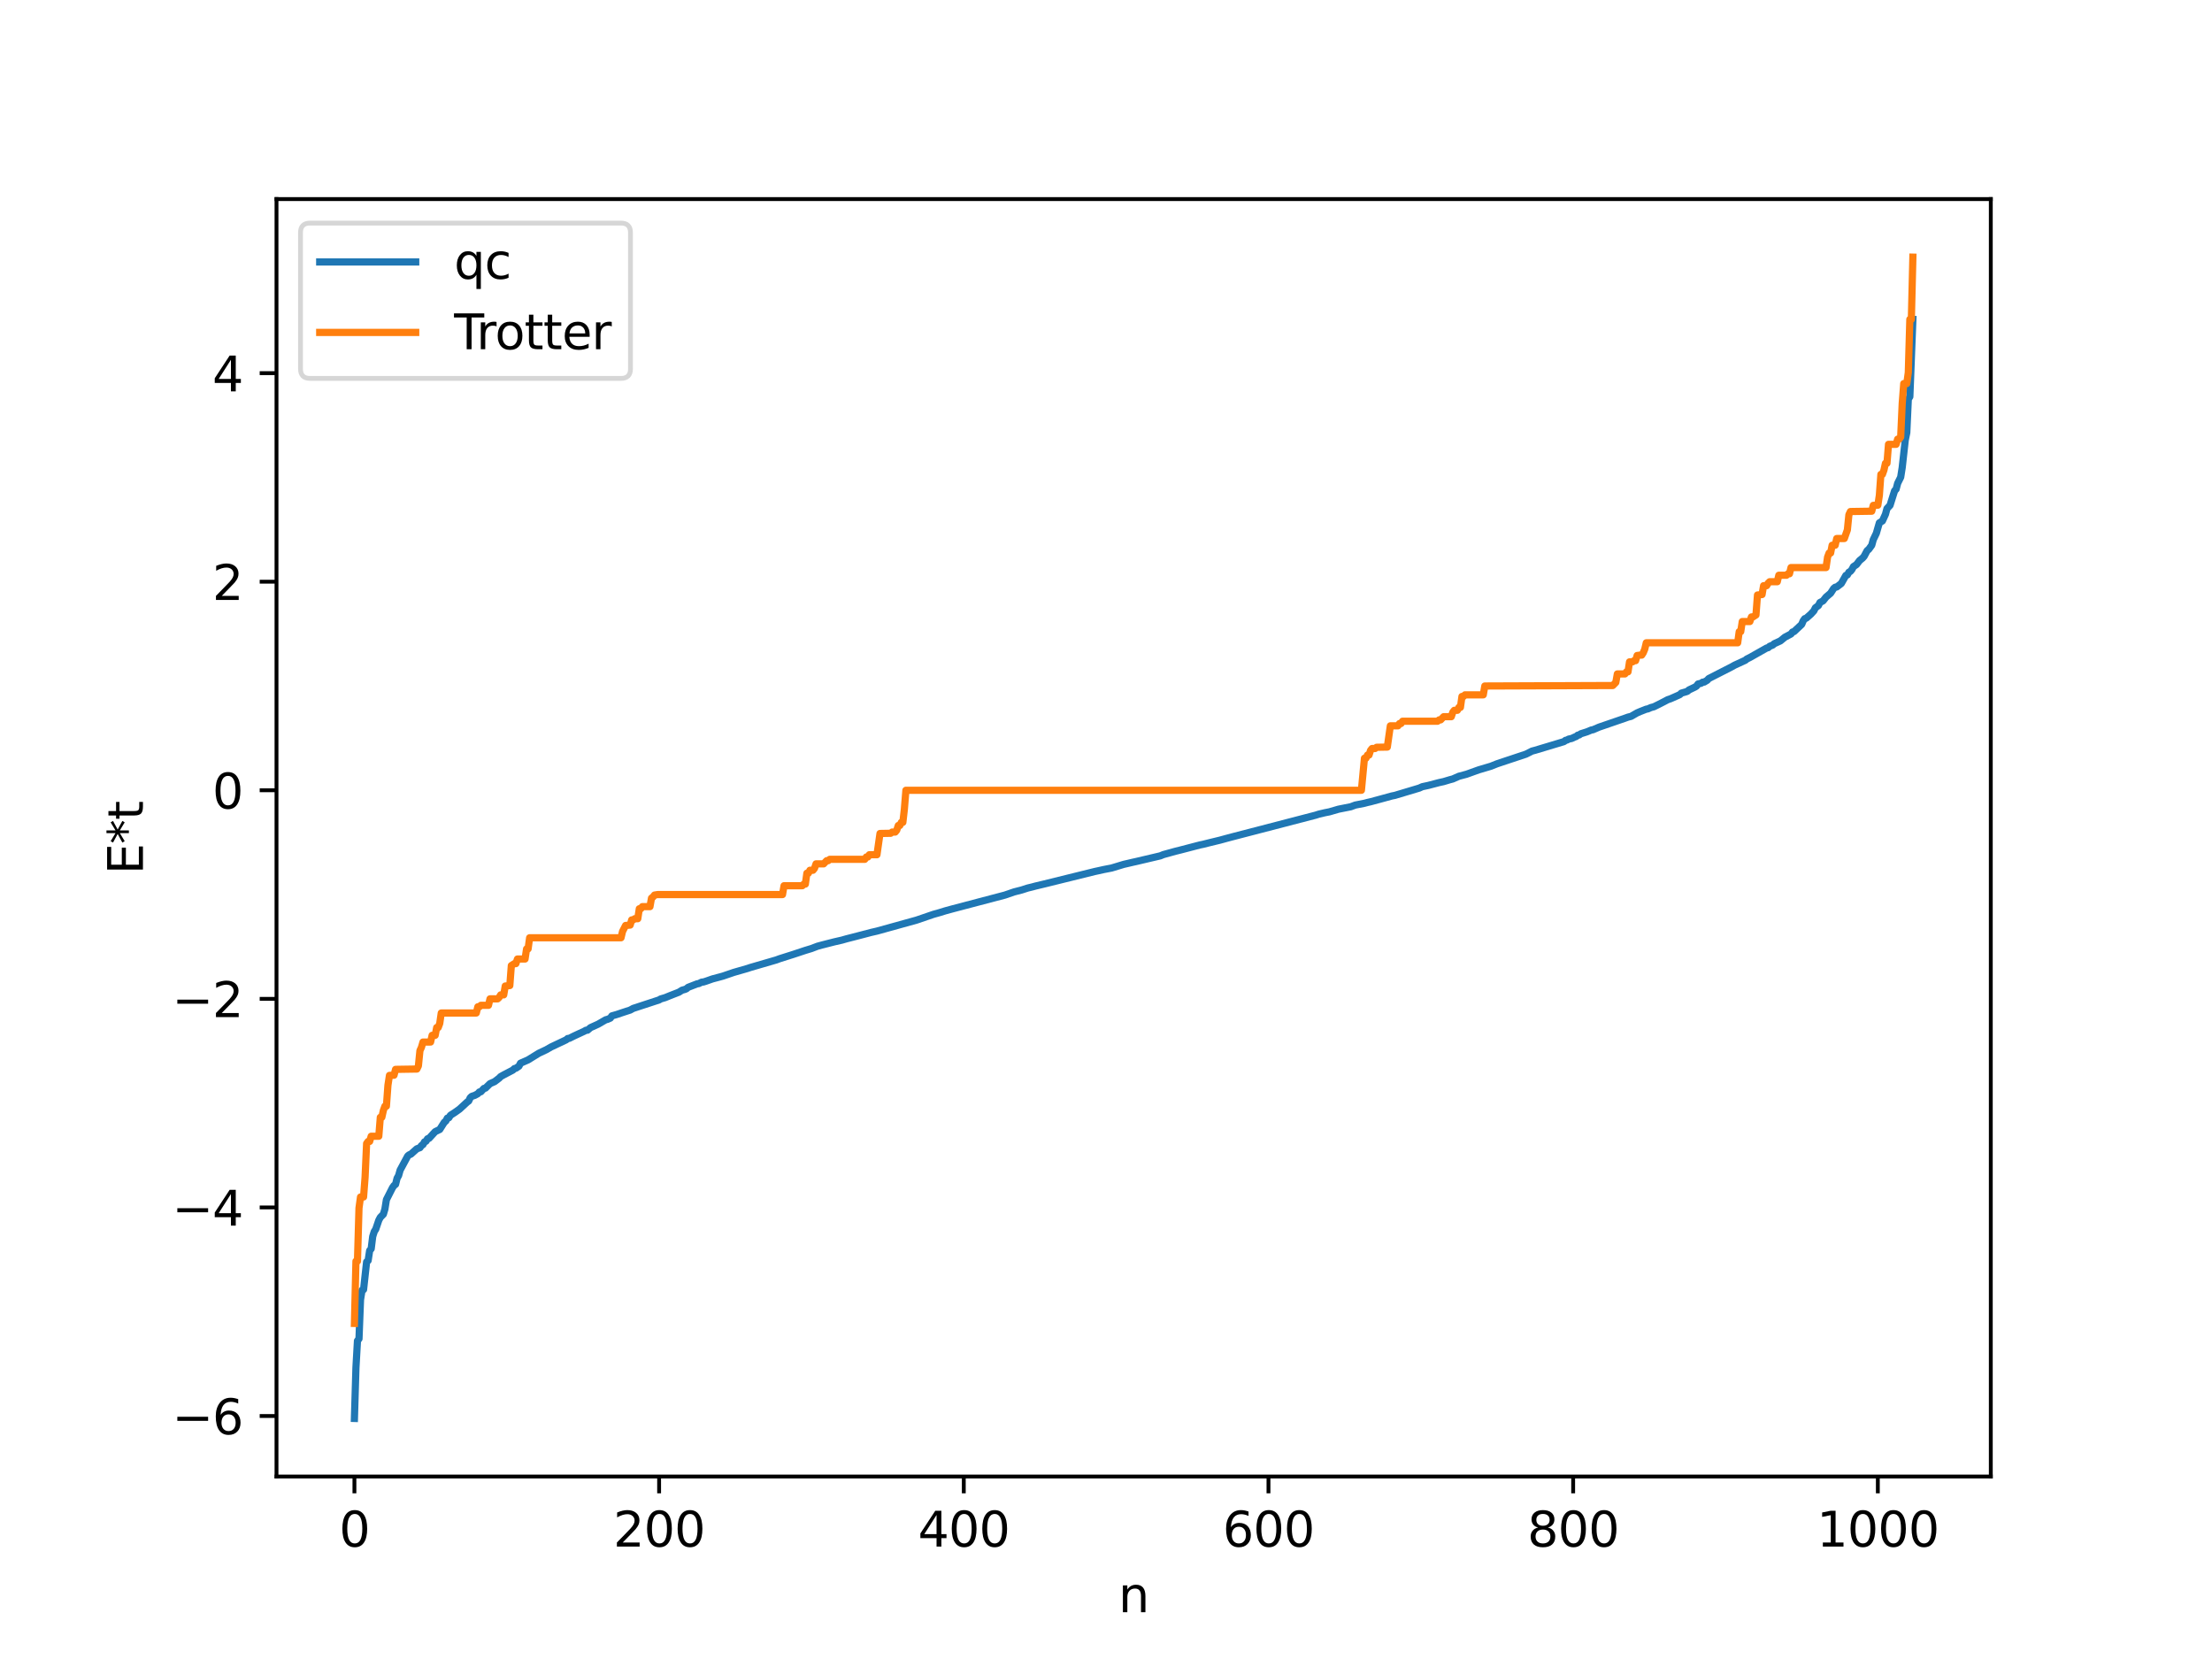 <?xml version="1.0" encoding="utf-8" standalone="no"?>
<!DOCTYPE svg PUBLIC "-//W3C//DTD SVG 1.1//EN"
  "http://www.w3.org/Graphics/SVG/1.1/DTD/svg11.dtd">
<svg xmlns:xlink="http://www.w3.org/1999/xlink" width="460.8pt" height="345.6pt" viewBox="0 0 460.8 345.6" xmlns="http://www.w3.org/2000/svg" version="1.1">
 <defs>
  <style type="text/css">*{stroke-linejoin: round; stroke-linecap: butt}</style>
 </defs>
 <g id="figure_1">
  <g id="patch_1">
   <path d="M 0 345.6 
L 460.8 345.6 
L 460.8 0 
L 0 0 
z
" style="fill: #ffffff"/>
  </g>
  <g id="axes_1">
   <g id="patch_2">
    <path d="M 57.6 307.584 
L 414.72 307.584 
L 414.72 41.472 
L 57.6 41.472 
z
" style="fill: #ffffff"/>
   </g>
   <g id="matplotlib.axis_1">
    <g id="xtick_1">
     <g id="line2d_1">
      <defs>
       <path id="mb3453047c4" d="M 0 0 
L 0 3.5 
" style="stroke: #000000; stroke-width: 0.8"/>
      </defs>
      <g>
       <use xlink:href="#mb3453047c4" x="73.833" y="307.584" style="stroke: #000000; stroke-width: 0.8"/>
      </g>
     </g>
     <g id="text_1">
      <!-- 0 -->
      <g transform="translate(70.651 322.182) scale(0.1 -0.1)">
       <defs>
        <path id="DejaVuSans-30" d="M 2034 4250 
Q 1547 4250 1301 3770 
Q 1056 3291 1056 2328 
Q 1056 1369 1301 889 
Q 1547 409 2034 409 
Q 2525 409 2770 889 
Q 3016 1369 3016 2328 
Q 3016 3291 2770 3770 
Q 2525 4250 2034 4250 
z
M 2034 4750 
Q 2819 4750 3233 4129 
Q 3647 3509 3647 2328 
Q 3647 1150 3233 529 
Q 2819 -91 2034 -91 
Q 1250 -91 836 529 
Q 422 1150 422 2328 
Q 422 3509 836 4129 
Q 1250 4750 2034 4750 
z
" transform="scale(0.016)"/>
       </defs>
       <use xlink:href="#DejaVuSans-30"/>
      </g>
     </g>
    </g>
    <g id="xtick_2">
     <g id="line2d_2">
      <g>
       <use xlink:href="#mb3453047c4" x="137.304" y="307.584" style="stroke: #000000; stroke-width: 0.8"/>
      </g>
     </g>
     <g id="text_2">
      <!-- 200 -->
      <g transform="translate(127.76 322.182) scale(0.1 -0.1)">
       <defs>
        <path id="DejaVuSans-32" d="M 1228 531 
L 3431 531 
L 3431 0 
L 469 0 
L 469 531 
Q 828 903 1448 1529 
Q 2069 2156 2228 2338 
Q 2531 2678 2651 2914 
Q 2772 3150 2772 3378 
Q 2772 3750 2511 3984 
Q 2250 4219 1831 4219 
Q 1534 4219 1204 4116 
Q 875 4013 500 3803 
L 500 4441 
Q 881 4594 1212 4672 
Q 1544 4750 1819 4750 
Q 2544 4750 2975 4387 
Q 3406 4025 3406 3419 
Q 3406 3131 3298 2873 
Q 3191 2616 2906 2266 
Q 2828 2175 2409 1742 
Q 1991 1309 1228 531 
z
" transform="scale(0.016)"/>
       </defs>
       <use xlink:href="#DejaVuSans-32"/>
       <use xlink:href="#DejaVuSans-30" x="63.623"/>
       <use xlink:href="#DejaVuSans-30" x="127.246"/>
      </g>
     </g>
    </g>
    <g id="xtick_3">
     <g id="line2d_3">
      <g>
       <use xlink:href="#mb3453047c4" x="200.775" y="307.584" style="stroke: #000000; stroke-width: 0.8"/>
      </g>
     </g>
     <g id="text_3">
      <!-- 400 -->
      <g transform="translate(191.231 322.182) scale(0.1 -0.1)">
       <defs>
        <path id="DejaVuSans-34" d="M 2419 4116 
L 825 1625 
L 2419 1625 
L 2419 4116 
z
M 2253 4666 
L 3047 4666 
L 3047 1625 
L 3713 1625 
L 3713 1100 
L 3047 1100 
L 3047 0 
L 2419 0 
L 2419 1100 
L 313 1100 
L 313 1709 
L 2253 4666 
z
" transform="scale(0.016)"/>
       </defs>
       <use xlink:href="#DejaVuSans-34"/>
       <use xlink:href="#DejaVuSans-30" x="63.623"/>
       <use xlink:href="#DejaVuSans-30" x="127.246"/>
      </g>
     </g>
    </g>
    <g id="xtick_4">
     <g id="line2d_4">
      <g>
       <use xlink:href="#mb3453047c4" x="264.246" y="307.584" style="stroke: #000000; stroke-width: 0.8"/>
      </g>
     </g>
     <g id="text_4">
      <!-- 600 -->
      <g transform="translate(254.702 322.182) scale(0.1 -0.1)">
       <defs>
        <path id="DejaVuSans-36" d="M 2113 2584 
Q 1688 2584 1439 2293 
Q 1191 2003 1191 1497 
Q 1191 994 1439 701 
Q 1688 409 2113 409 
Q 2538 409 2786 701 
Q 3034 994 3034 1497 
Q 3034 2003 2786 2293 
Q 2538 2584 2113 2584 
z
M 3366 4563 
L 3366 3988 
Q 3128 4100 2886 4159 
Q 2644 4219 2406 4219 
Q 1781 4219 1451 3797 
Q 1122 3375 1075 2522 
Q 1259 2794 1537 2939 
Q 1816 3084 2150 3084 
Q 2853 3084 3261 2657 
Q 3669 2231 3669 1497 
Q 3669 778 3244 343 
Q 2819 -91 2113 -91 
Q 1303 -91 875 529 
Q 447 1150 447 2328 
Q 447 3434 972 4092 
Q 1497 4750 2381 4750 
Q 2619 4750 2861 4703 
Q 3103 4656 3366 4563 
z
" transform="scale(0.016)"/>
       </defs>
       <use xlink:href="#DejaVuSans-36"/>
       <use xlink:href="#DejaVuSans-30" x="63.623"/>
       <use xlink:href="#DejaVuSans-30" x="127.246"/>
      </g>
     </g>
    </g>
    <g id="xtick_5">
     <g id="line2d_5">
      <g>
       <use xlink:href="#mb3453047c4" x="327.717" y="307.584" style="stroke: #000000; stroke-width: 0.8"/>
      </g>
     </g>
     <g id="text_5">
      <!-- 800 -->
      <g transform="translate(318.173 322.182) scale(0.1 -0.1)">
       <defs>
        <path id="DejaVuSans-38" d="M 2034 2216 
Q 1584 2216 1326 1975 
Q 1069 1734 1069 1313 
Q 1069 891 1326 650 
Q 1584 409 2034 409 
Q 2484 409 2743 651 
Q 3003 894 3003 1313 
Q 3003 1734 2745 1975 
Q 2488 2216 2034 2216 
z
M 1403 2484 
Q 997 2584 770 2862 
Q 544 3141 544 3541 
Q 544 4100 942 4425 
Q 1341 4750 2034 4750 
Q 2731 4750 3128 4425 
Q 3525 4100 3525 3541 
Q 3525 3141 3298 2862 
Q 3072 2584 2669 2484 
Q 3125 2378 3379 2068 
Q 3634 1759 3634 1313 
Q 3634 634 3220 271 
Q 2806 -91 2034 -91 
Q 1263 -91 848 271 
Q 434 634 434 1313 
Q 434 1759 690 2068 
Q 947 2378 1403 2484 
z
M 1172 3481 
Q 1172 3119 1398 2916 
Q 1625 2713 2034 2713 
Q 2441 2713 2670 2916 
Q 2900 3119 2900 3481 
Q 2900 3844 2670 4047 
Q 2441 4250 2034 4250 
Q 1625 4250 1398 4047 
Q 1172 3844 1172 3481 
z
" transform="scale(0.016)"/>
       </defs>
       <use xlink:href="#DejaVuSans-38"/>
       <use xlink:href="#DejaVuSans-30" x="63.623"/>
       <use xlink:href="#DejaVuSans-30" x="127.246"/>
      </g>
     </g>
    </g>
    <g id="xtick_6">
     <g id="line2d_6">
      <g>
       <use xlink:href="#mb3453047c4" x="391.188" y="307.584" style="stroke: #000000; stroke-width: 0.8"/>
      </g>
     </g>
     <g id="text_6">
      <!-- 1000 -->
      <g transform="translate(378.463 322.182) scale(0.1 -0.1)">
       <defs>
        <path id="DejaVuSans-31" d="M 794 531 
L 1825 531 
L 1825 4091 
L 703 3866 
L 703 4441 
L 1819 4666 
L 2450 4666 
L 2450 531 
L 3481 531 
L 3481 0 
L 794 0 
L 794 531 
z
" transform="scale(0.016)"/>
       </defs>
       <use xlink:href="#DejaVuSans-31"/>
       <use xlink:href="#DejaVuSans-30" x="63.623"/>
       <use xlink:href="#DejaVuSans-30" x="127.246"/>
       <use xlink:href="#DejaVuSans-30" x="190.869"/>
      </g>
     </g>
    </g>
    <g id="text_7">
     <!-- n -->
     <g transform="translate(232.991 335.861) scale(0.1 -0.1)">
      <defs>
       <path id="DejaVuSans-6e" d="M 3513 2113 
L 3513 0 
L 2938 0 
L 2938 2094 
Q 2938 2591 2744 2837 
Q 2550 3084 2163 3084 
Q 1697 3084 1428 2787 
Q 1159 2491 1159 1978 
L 1159 0 
L 581 0 
L 581 3500 
L 1159 3500 
L 1159 2956 
Q 1366 3272 1645 3428 
Q 1925 3584 2291 3584 
Q 2894 3584 3203 3211 
Q 3513 2838 3513 2113 
z
" transform="scale(0.016)"/>
      </defs>
      <use xlink:href="#DejaVuSans-6e"/>
     </g>
    </g>
   </g>
   <g id="matplotlib.axis_2">
    <g id="ytick_1">
     <g id="line2d_7">
      <defs>
       <path id="mb5c234af2c" d="M 0 0 
L -3.5 0 
" style="stroke: #000000; stroke-width: 0.8"/>
      </defs>
      <g>
       <use xlink:href="#mb5c234af2c" x="57.6" y="294.975" style="stroke: #000000; stroke-width: 0.8"/>
      </g>
     </g>
     <g id="text_8">
      <!-- −6 -->
      <g transform="translate(35.858 298.774) scale(0.1 -0.1)">
       <defs>
        <path id="DejaVuSans-2212" d="M 678 2272 
L 4684 2272 
L 4684 1741 
L 678 1741 
L 678 2272 
z
" transform="scale(0.016)"/>
       </defs>
       <use xlink:href="#DejaVuSans-2212"/>
       <use xlink:href="#DejaVuSans-36" x="83.789"/>
      </g>
     </g>
    </g>
    <g id="ytick_2">
     <g id="line2d_8">
      <g>
       <use xlink:href="#mb5c234af2c" x="57.6" y="251.527" style="stroke: #000000; stroke-width: 0.8"/>
      </g>
     </g>
     <g id="text_9">
      <!-- −4 -->
      <g transform="translate(35.858 255.326) scale(0.1 -0.1)">
       <use xlink:href="#DejaVuSans-2212"/>
       <use xlink:href="#DejaVuSans-34" x="83.789"/>
      </g>
     </g>
    </g>
    <g id="ytick_3">
     <g id="line2d_9">
      <g>
       <use xlink:href="#mb5c234af2c" x="57.6" y="208.079" style="stroke: #000000; stroke-width: 0.8"/>
      </g>
     </g>
     <g id="text_10">
      <!-- −2 -->
      <g transform="translate(35.858 211.878) scale(0.1 -0.1)">
       <use xlink:href="#DejaVuSans-2212"/>
       <use xlink:href="#DejaVuSans-32" x="83.789"/>
      </g>
     </g>
    </g>
    <g id="ytick_4">
     <g id="line2d_10">
      <g>
       <use xlink:href="#mb5c234af2c" x="57.6" y="164.63" style="stroke: #000000; stroke-width: 0.8"/>
      </g>
     </g>
     <g id="text_11">
      <!-- 0 -->
      <g transform="translate(44.237 168.43) scale(0.1 -0.1)">
       <use xlink:href="#DejaVuSans-30"/>
      </g>
     </g>
    </g>
    <g id="ytick_5">
     <g id="line2d_11">
      <g>
       <use xlink:href="#mb5c234af2c" x="57.6" y="121.182" style="stroke: #000000; stroke-width: 0.8"/>
      </g>
     </g>
     <g id="text_12">
      <!-- 2 -->
      <g transform="translate(44.237 124.981) scale(0.1 -0.1)">
       <use xlink:href="#DejaVuSans-32"/>
      </g>
     </g>
    </g>
    <g id="ytick_6">
     <g id="line2d_12">
      <g>
       <use xlink:href="#mb5c234af2c" x="57.6" y="77.734" style="stroke: #000000; stroke-width: 0.8"/>
      </g>
     </g>
     <g id="text_13">
      <!-- 4 -->
      <g transform="translate(44.237 81.533) scale(0.1 -0.1)">
       <use xlink:href="#DejaVuSans-34"/>
      </g>
     </g>
    </g>
    <g id="text_14">
     <!-- E*t -->
     <g transform="translate(29.778 182.148) rotate(-90) scale(0.1 -0.1)">
      <defs>
       <path id="DejaVuSans-45" d="M 628 4666 
L 3578 4666 
L 3578 4134 
L 1259 4134 
L 1259 2753 
L 3481 2753 
L 3481 2222 
L 1259 2222 
L 1259 531 
L 3634 531 
L 3634 0 
L 628 0 
L 628 4666 
z
" transform="scale(0.016)"/>
       <path id="DejaVuSans-2a" d="M 3009 3897 
L 1888 3291 
L 3009 2681 
L 2828 2375 
L 1778 3009 
L 1778 1831 
L 1422 1831 
L 1422 3009 
L 372 2375 
L 191 2681 
L 1313 3291 
L 191 3897 
L 372 4206 
L 1422 3572 
L 1422 4750 
L 1778 4750 
L 1778 3572 
L 2828 4206 
L 3009 3897 
z
" transform="scale(0.016)"/>
       <path id="DejaVuSans-74" d="M 1172 4494 
L 1172 3500 
L 2356 3500 
L 2356 3053 
L 1172 3053 
L 1172 1153 
Q 1172 725 1289 603 
Q 1406 481 1766 481 
L 2356 481 
L 2356 0 
L 1766 0 
Q 1100 0 847 248 
Q 594 497 594 1153 
L 594 3053 
L 172 3053 
L 172 3500 
L 594 3500 
L 594 4494 
L 1172 4494 
z
" transform="scale(0.016)"/>
      </defs>
      <use xlink:href="#DejaVuSans-45"/>
      <use xlink:href="#DejaVuSans-2a" x="63.184"/>
      <use xlink:href="#DejaVuSans-74" x="113.184"/>
     </g>
    </g>
   </g>
   <g id="line2d_13">
    <path d="M 73.833 295.488 
L 74.15 284.893 
L 74.467 279.312 
L 74.785 278.898 
L 75.102 270.76 
L 75.42 268.786 
L 75.737 268.643 
L 76.372 262.868 
L 76.689 262.603 
L 77.006 260.522 
L 77.324 260.144 
L 77.641 257.59 
L 77.958 256.572 
L 78.276 256.064 
L 78.91 254.196 
L 79.228 253.597 
L 79.862 252.946 
L 80.18 251.885 
L 80.497 249.915 
L 81.767 247.41 
L 82.084 246.965 
L 82.401 246.719 
L 82.719 245.45 
L 83.036 244.891 
L 83.353 243.76 
L 84.94 240.816 
L 85.258 240.555 
L 85.575 240.449 
L 86.844 239.31 
L 87.479 239.086 
L 87.796 238.637 
L 88.114 238.441 
L 88.431 237.87 
L 88.748 237.74 
L 89.066 237.225 
L 89.383 237.133 
L 90.653 235.747 
L 91.605 235.29 
L 92.557 233.788 
L 92.874 233.537 
L 93.191 232.927 
L 93.509 232.849 
L 93.826 232.341 
L 94.778 231.728 
L 95.73 231.051 
L 97.317 229.585 
L 97.634 229.363 
L 97.952 228.687 
L 98.269 228.391 
L 98.904 228.182 
L 99.539 227.842 
L 99.856 227.478 
L 100.173 227.433 
L 100.808 226.738 
L 101.125 226.681 
L 102.077 225.744 
L 103.029 225.327 
L 103.981 224.602 
L 104.299 224.27 
L 104.934 223.916 
L 106.838 222.92 
L 107.155 222.605 
L 107.472 222.536 
L 108.107 222.103 
L 108.424 221.49 
L 110.011 220.792 
L 112.233 219.418 
L 113.82 218.668 
L 114.772 218.115 
L 117.945 216.617 
L 118.262 216.341 
L 118.58 216.313 
L 119.532 215.836 
L 121.753 214.801 
L 122.071 214.616 
L 122.388 214.607 
L 123.023 214.069 
L 124.61 213.351 
L 126.196 212.432 
L 126.514 212.366 
L 127.148 212.09 
L 127.466 211.627 
L 128.418 211.358 
L 129.687 210.932 
L 131.274 210.414 
L 131.909 210.068 
L 137.304 208.3 
L 137.621 208.102 
L 138.573 207.824 
L 139.525 207.433 
L 140.477 207.061 
L 141.429 206.692 
L 142.064 206.285 
L 142.699 206.107 
L 143.016 205.969 
L 143.334 205.683 
L 145.238 204.945 
L 145.555 204.905 
L 146.19 204.587 
L 146.507 204.576 
L 147.142 204.376 
L 148.411 203.928 
L 149.998 203.505 
L 150.633 203.328 
L 152.854 202.569 
L 155.71 201.749 
L 156.345 201.536 
L 161.74 199.966 
L 162.375 199.729 
L 164.279 199.125 
L 165.231 198.824 
L 167.77 197.981 
L 169.039 197.597 
L 170.309 197.113 
L 171.261 196.855 
L 173.8 196.207 
L 175.386 195.846 
L 176.339 195.572 
L 177.608 195.249 
L 179.512 194.756 
L 181.416 194.254 
L 182.686 193.963 
L 190.937 191.676 
L 194.428 190.479 
L 195.697 190.124 
L 196.967 189.734 
L 198.553 189.301 
L 209.343 186.461 
L 211.248 185.806 
L 212.834 185.399 
L 214.104 184.99 
L 215.056 184.762 
L 215.691 184.589 
L 217.595 184.135 
L 228.067 181.549 
L 228.702 181.413 
L 229.972 181.132 
L 231.558 180.827 
L 234.097 180.06 
L 235.049 179.842 
L 236.001 179.619 
L 236.636 179.481 
L 241.714 178.288 
L 242.348 178.028 
L 244.887 177.328 
L 245.839 177.093 
L 249.965 176.019 
L 250.6 175.89 
L 252.186 175.494 
L 254.091 175.034 
L 254.725 174.863 
L 255.36 174.687 
L 256.629 174.349 
L 274.084 169.813 
L 274.719 169.608 
L 275.988 169.308 
L 276.94 169.12 
L 278.844 168.568 
L 281.383 168.064 
L 282.335 167.71 
L 284.239 167.337 
L 284.874 167.167 
L 285.509 167.024 
L 287.73 166.425 
L 289.952 165.817 
L 290.586 165.691 
L 295.664 164.169 
L 296.299 163.881 
L 297.568 163.61 
L 299.79 163.027 
L 300.742 162.82 
L 302.011 162.438 
L 302.646 162.27 
L 303.915 161.709 
L 305.502 161.287 
L 308.041 160.375 
L 310.58 159.622 
L 311.849 159.113 
L 314.071 158.372 
L 317.879 157.107 
L 319.148 156.465 
L 319.783 156.299 
L 325.813 154.486 
L 326.13 154.227 
L 326.448 154.165 
L 326.765 153.971 
L 327.4 153.837 
L 328.034 153.539 
L 328.352 153.427 
L 328.669 153.155 
L 328.986 153.099 
L 329.304 152.862 
L 330.573 152.46 
L 331.525 152.067 
L 331.843 152.02 
L 333.112 151.475 
L 338.507 149.621 
L 339.142 149.389 
L 339.777 149.232 
L 341.046 148.503 
L 341.681 148.23 
L 342.95 147.729 
L 343.267 147.681 
L 343.902 147.4 
L 344.537 147.231 
L 345.489 146.761 
L 346.758 146.112 
L 347.393 145.772 
L 348.028 145.554 
L 349.932 144.707 
L 350.249 144.393 
L 351.201 144.122 
L 351.519 144.012 
L 351.836 143.728 
L 353.105 143.124 
L 353.423 142.919 
L 353.74 142.48 
L 354.375 142.34 
L 354.692 142.109 
L 355.01 142.089 
L 355.644 141.711 
L 355.962 141.357 
L 360.722 138.926 
L 361.357 138.567 
L 363.578 137.548 
L 363.896 137.283 
L 364.53 136.969 
L 368.021 134.998 
L 368.339 134.921 
L 368.656 134.632 
L 369.291 134.379 
L 369.608 134.095 
L 370.877 133.515 
L 371.829 132.739 
L 373.099 132.067 
L 373.416 131.657 
L 373.734 131.566 
L 375.32 130.08 
L 375.638 129.328 
L 375.955 128.881 
L 376.272 128.785 
L 377.224 127.946 
L 377.859 127.256 
L 378.177 126.616 
L 378.811 126.15 
L 379.129 125.512 
L 379.763 125.186 
L 380.398 124.386 
L 381.35 123.573 
L 381.985 122.593 
L 382.302 122.333 
L 382.62 122.279 
L 383.572 121.554 
L 384.524 119.872 
L 384.841 119.764 
L 385.158 119.201 
L 385.476 119.024 
L 385.793 118.629 
L 386.11 118.034 
L 386.745 117.608 
L 387.38 116.773 
L 388.015 116.253 
L 388.332 115.89 
L 388.967 114.694 
L 389.284 114.449 
L 389.919 113.577 
L 390.236 112.42 
L 390.871 111.104 
L 391.505 108.912 
L 392.14 108.525 
L 392.775 107.131 
L 393.092 105.95 
L 393.727 105.271 
L 394.679 102.242 
L 394.996 101.903 
L 395.314 100.688 
L 395.948 99.406 
L 396.266 97.39 
L 396.9 91.67 
L 397.218 90.123 
L 397.535 83.154 
L 397.853 82.644 
L 398.487 66.535 
L 398.487 66.535 
" clip-path="url(#pf71432fa32)" style="fill: none; stroke: #1f77b4; stroke-width: 1.5; stroke-linecap: square"/>
   </g>
   <g id="line2d_14">
    <path d="M 73.833 275.693 
L 74.15 262.733 
L 74.467 262.733 
L 74.785 251.655 
L 75.102 249.354 
L 75.737 249.354 
L 76.054 245.209 
L 76.372 238.212 
L 76.689 237.782 
L 77.006 237.782 
L 77.324 236.7 
L 78.91 236.7 
L 79.228 232.752 
L 79.545 232.752 
L 79.862 231.323 
L 80.18 230.44 
L 80.497 230.44 
L 80.815 226.075 
L 81.132 224.021 
L 82.084 223.985 
L 82.401 222.769 
L 86.844 222.7 
L 87.162 222.034 
L 87.479 218.871 
L 87.796 218.172 
L 88.114 217.077 
L 89.7 217.077 
L 90.018 215.678 
L 90.653 215.678 
L 90.97 214.052 
L 91.287 214.052 
L 91.605 213.206 
L 91.922 211.028 
L 99.221 211.028 
L 99.539 209.731 
L 99.856 209.731 
L 100.173 209.424 
L 101.76 209.424 
L 102.077 208.079 
L 103.664 208.079 
L 103.981 207.775 
L 104.299 207.251 
L 104.934 207.251 
L 105.251 205.406 
L 106.203 205.313 
L 106.52 201.15 
L 107.155 200.739 
L 107.472 200.739 
L 107.79 199.781 
L 109.377 199.781 
L 109.694 197.677 
L 110.011 197.677 
L 110.329 195.353 
L 129.37 195.353 
L 129.687 194.032 
L 130.322 192.79 
L 131.274 192.711 
L 131.591 191.631 
L 131.909 191.631 
L 132.226 191.384 
L 132.861 191.384 
L 133.178 189.304 
L 133.496 189.304 
L 133.813 188.869 
L 135.4 188.869 
L 135.717 187.095 
L 136.034 186.856 
L 136.352 186.455 
L 136.986 186.354 
L 163.01 186.354 
L 163.327 184.514 
L 167.135 184.514 
L 167.453 184.177 
L 167.77 184.177 
L 168.087 181.899 
L 168.405 181.899 
L 168.722 181.291 
L 169.357 181.291 
L 169.674 180.899 
L 169.991 179.959 
L 171.578 179.959 
L 172.213 179.296 
L 172.53 179.296 
L 172.848 179.015 
L 180.147 179.015 
L 180.464 178.531 
L 180.781 178.531 
L 181.099 178.057 
L 182.686 178.057 
L 183.32 173.629 
L 185.542 173.589 
L 185.859 173.332 
L 186.494 173.332 
L 186.811 172.943 
L 187.129 171.97 
L 187.446 171.97 
L 187.763 171.31 
L 188.081 171.31 
L 188.398 168.557 
L 188.715 164.63 
L 283.605 164.63 
L 284.239 157.95 
L 284.557 157.95 
L 284.874 157.291 
L 285.191 157.291 
L 285.509 156.317 
L 285.826 155.929 
L 286.461 155.929 
L 286.778 155.671 
L 289 155.632 
L 289.634 151.204 
L 291.221 151.204 
L 291.539 150.73 
L 291.856 150.73 
L 292.173 150.246 
L 299.472 150.246 
L 299.79 149.965 
L 300.107 149.965 
L 300.742 149.302 
L 302.329 149.302 
L 302.646 148.362 
L 302.963 147.97 
L 303.598 147.97 
L 303.915 147.362 
L 304.233 147.362 
L 304.55 145.083 
L 304.867 145.083 
L 305.185 144.747 
L 308.993 144.747 
L 309.31 142.906 
L 335.968 142.805 
L 336.603 142.166 
L 336.92 140.392 
L 338.507 140.392 
L 338.824 139.957 
L 339.142 139.957 
L 339.459 137.877 
L 340.094 137.877 
L 340.411 137.63 
L 340.729 137.63 
L 341.046 136.55 
L 341.681 136.471 
L 341.998 136.471 
L 342.315 135.99 
L 342.633 135.229 
L 342.95 133.908 
L 361.991 133.908 
L 362.309 131.584 
L 362.626 131.584 
L 362.943 129.48 
L 364.53 129.48 
L 364.848 128.522 
L 365.165 128.522 
L 365.8 128.11 
L 366.117 123.947 
L 367.069 123.855 
L 367.386 122.01 
L 368.021 122.01 
L 368.339 121.486 
L 368.656 121.182 
L 370.243 121.182 
L 370.56 119.837 
L 372.147 119.837 
L 372.464 119.53 
L 372.781 119.53 
L 373.099 118.233 
L 380.398 118.233 
L 380.715 116.055 
L 381.033 115.208 
L 381.35 115.208 
L 381.667 113.583 
L 382.302 113.583 
L 382.62 112.184 
L 384.206 112.184 
L 384.841 110.39 
L 385.158 107.226 
L 385.476 106.561 
L 389.919 106.492 
L 390.236 105.276 
L 391.188 105.24 
L 391.505 103.185 
L 391.823 98.82 
L 392.14 98.82 
L 392.458 97.937 
L 392.775 96.508 
L 393.092 96.508 
L 393.41 92.561 
L 394.996 92.561 
L 395.314 91.478 
L 395.631 91.478 
L 395.948 91.049 
L 396.266 84.052 
L 396.583 79.907 
L 397.218 79.907 
L 397.535 77.606 
L 397.853 66.528 
L 398.17 66.528 
L 398.487 53.568 
L 398.487 53.568 
" clip-path="url(#pf71432fa32)" style="fill: none; stroke: #ff7f0e; stroke-width: 1.5; stroke-linecap: square"/>
   </g>
   <g id="patch_3">
    <path d="M 57.6 307.584 
L 57.6 41.472 
" style="fill: none; stroke: #000000; stroke-width: 0.8; stroke-linejoin: miter; stroke-linecap: square"/>
   </g>
   <g id="patch_4">
    <path d="M 414.72 307.584 
L 414.72 41.472 
" style="fill: none; stroke: #000000; stroke-width: 0.8; stroke-linejoin: miter; stroke-linecap: square"/>
   </g>
   <g id="patch_5">
    <path d="M 57.6 307.584 
L 414.72 307.584 
" style="fill: none; stroke: #000000; stroke-width: 0.8; stroke-linejoin: miter; stroke-linecap: square"/>
   </g>
   <g id="patch_6">
    <path d="M 57.6 41.472 
L 414.72 41.472 
" style="fill: none; stroke: #000000; stroke-width: 0.8; stroke-linejoin: miter; stroke-linecap: square"/>
   </g>
   <g id="legend_1">
    <g id="patch_7">
     <path d="M 64.6 78.828 
L 129.342 78.828 
Q 131.342 78.828 131.342 76.828 
L 131.342 48.472 
Q 131.342 46.472 129.342 46.472 
L 64.6 46.472 
Q 62.6 46.472 62.6 48.472 
L 62.6 76.828 
Q 62.6 78.828 64.6 78.828 
z
" style="fill: #ffffff; opacity: 0.8; stroke: #cccccc; stroke-linejoin: miter"/>
    </g>
    <g id="line2d_15">
     <path d="M 66.6 54.57 
L 76.6 54.57 
L 86.6 54.57 
" style="fill: none; stroke: #1f77b4; stroke-width: 1.5; stroke-linecap: square"/>
    </g>
    <g id="text_15">
     <!-- qc -->
     <g transform="translate(94.6 58.07) scale(0.1 -0.1)">
      <defs>
       <path id="DejaVuSans-71" d="M 947 1747 
Q 947 1113 1208 752 
Q 1469 391 1925 391 
Q 2381 391 2643 752 
Q 2906 1113 2906 1747 
Q 2906 2381 2643 2742 
Q 2381 3103 1925 3103 
Q 1469 3103 1208 2742 
Q 947 2381 947 1747 
z
M 2906 525 
Q 2725 213 2448 61 
Q 2172 -91 1784 -91 
Q 1150 -91 751 415 
Q 353 922 353 1747 
Q 353 2572 751 3078 
Q 1150 3584 1784 3584 
Q 2172 3584 2448 3432 
Q 2725 3281 2906 2969 
L 2906 3500 
L 3481 3500 
L 3481 -1331 
L 2906 -1331 
L 2906 525 
z
" transform="scale(0.016)"/>
       <path id="DejaVuSans-63" d="M 3122 3366 
L 3122 2828 
Q 2878 2963 2633 3030 
Q 2388 3097 2138 3097 
Q 1578 3097 1268 2742 
Q 959 2388 959 1747 
Q 959 1106 1268 751 
Q 1578 397 2138 397 
Q 2388 397 2633 464 
Q 2878 531 3122 666 
L 3122 134 
Q 2881 22 2623 -34 
Q 2366 -91 2075 -91 
Q 1284 -91 818 406 
Q 353 903 353 1747 
Q 353 2603 823 3093 
Q 1294 3584 2113 3584 
Q 2378 3584 2631 3529 
Q 2884 3475 3122 3366 
z
" transform="scale(0.016)"/>
      </defs>
      <use xlink:href="#DejaVuSans-71"/>
      <use xlink:href="#DejaVuSans-63" x="63.477"/>
     </g>
    </g>
    <g id="line2d_16">
     <path d="M 66.6 69.249 
L 76.6 69.249 
L 86.6 69.249 
" style="fill: none; stroke: #ff7f0e; stroke-width: 1.5; stroke-linecap: square"/>
    </g>
    <g id="text_16">
     <!-- Trotter -->
     <g transform="translate(94.6 72.749) scale(0.1 -0.1)">
      <defs>
       <path id="DejaVuSans-54" d="M -19 4666 
L 3928 4666 
L 3928 4134 
L 2272 4134 
L 2272 0 
L 1638 0 
L 1638 4134 
L -19 4134 
L -19 4666 
z
" transform="scale(0.016)"/>
       <path id="DejaVuSans-72" d="M 2631 2963 
Q 2534 3019 2420 3045 
Q 2306 3072 2169 3072 
Q 1681 3072 1420 2755 
Q 1159 2438 1159 1844 
L 1159 0 
L 581 0 
L 581 3500 
L 1159 3500 
L 1159 2956 
Q 1341 3275 1631 3429 
Q 1922 3584 2338 3584 
Q 2397 3584 2469 3576 
Q 2541 3569 2628 3553 
L 2631 2963 
z
" transform="scale(0.016)"/>
       <path id="DejaVuSans-6f" d="M 1959 3097 
Q 1497 3097 1228 2736 
Q 959 2375 959 1747 
Q 959 1119 1226 758 
Q 1494 397 1959 397 
Q 2419 397 2687 759 
Q 2956 1122 2956 1747 
Q 2956 2369 2687 2733 
Q 2419 3097 1959 3097 
z
M 1959 3584 
Q 2709 3584 3137 3096 
Q 3566 2609 3566 1747 
Q 3566 888 3137 398 
Q 2709 -91 1959 -91 
Q 1206 -91 779 398 
Q 353 888 353 1747 
Q 353 2609 779 3096 
Q 1206 3584 1959 3584 
z
" transform="scale(0.016)"/>
       <path id="DejaVuSans-65" d="M 3597 1894 
L 3597 1613 
L 953 1613 
Q 991 1019 1311 708 
Q 1631 397 2203 397 
Q 2534 397 2845 478 
Q 3156 559 3463 722 
L 3463 178 
Q 3153 47 2828 -22 
Q 2503 -91 2169 -91 
Q 1331 -91 842 396 
Q 353 884 353 1716 
Q 353 2575 817 3079 
Q 1281 3584 2069 3584 
Q 2775 3584 3186 3129 
Q 3597 2675 3597 1894 
z
M 3022 2063 
Q 3016 2534 2758 2815 
Q 2500 3097 2075 3097 
Q 1594 3097 1305 2825 
Q 1016 2553 972 2059 
L 3022 2063 
z
" transform="scale(0.016)"/>
      </defs>
      <use xlink:href="#DejaVuSans-54"/>
      <use xlink:href="#DejaVuSans-72" x="46.334"/>
      <use xlink:href="#DejaVuSans-6f" x="85.197"/>
      <use xlink:href="#DejaVuSans-74" x="146.379"/>
      <use xlink:href="#DejaVuSans-74" x="185.588"/>
      <use xlink:href="#DejaVuSans-65" x="224.797"/>
      <use xlink:href="#DejaVuSans-72" x="286.32"/>
     </g>
    </g>
   </g>
  </g>
 </g>
 <defs>
  <clipPath id="pf71432fa32">
   <rect x="57.6" y="41.472" width="357.12" height="266.112"/>
  </clipPath>
 </defs>
</svg>
